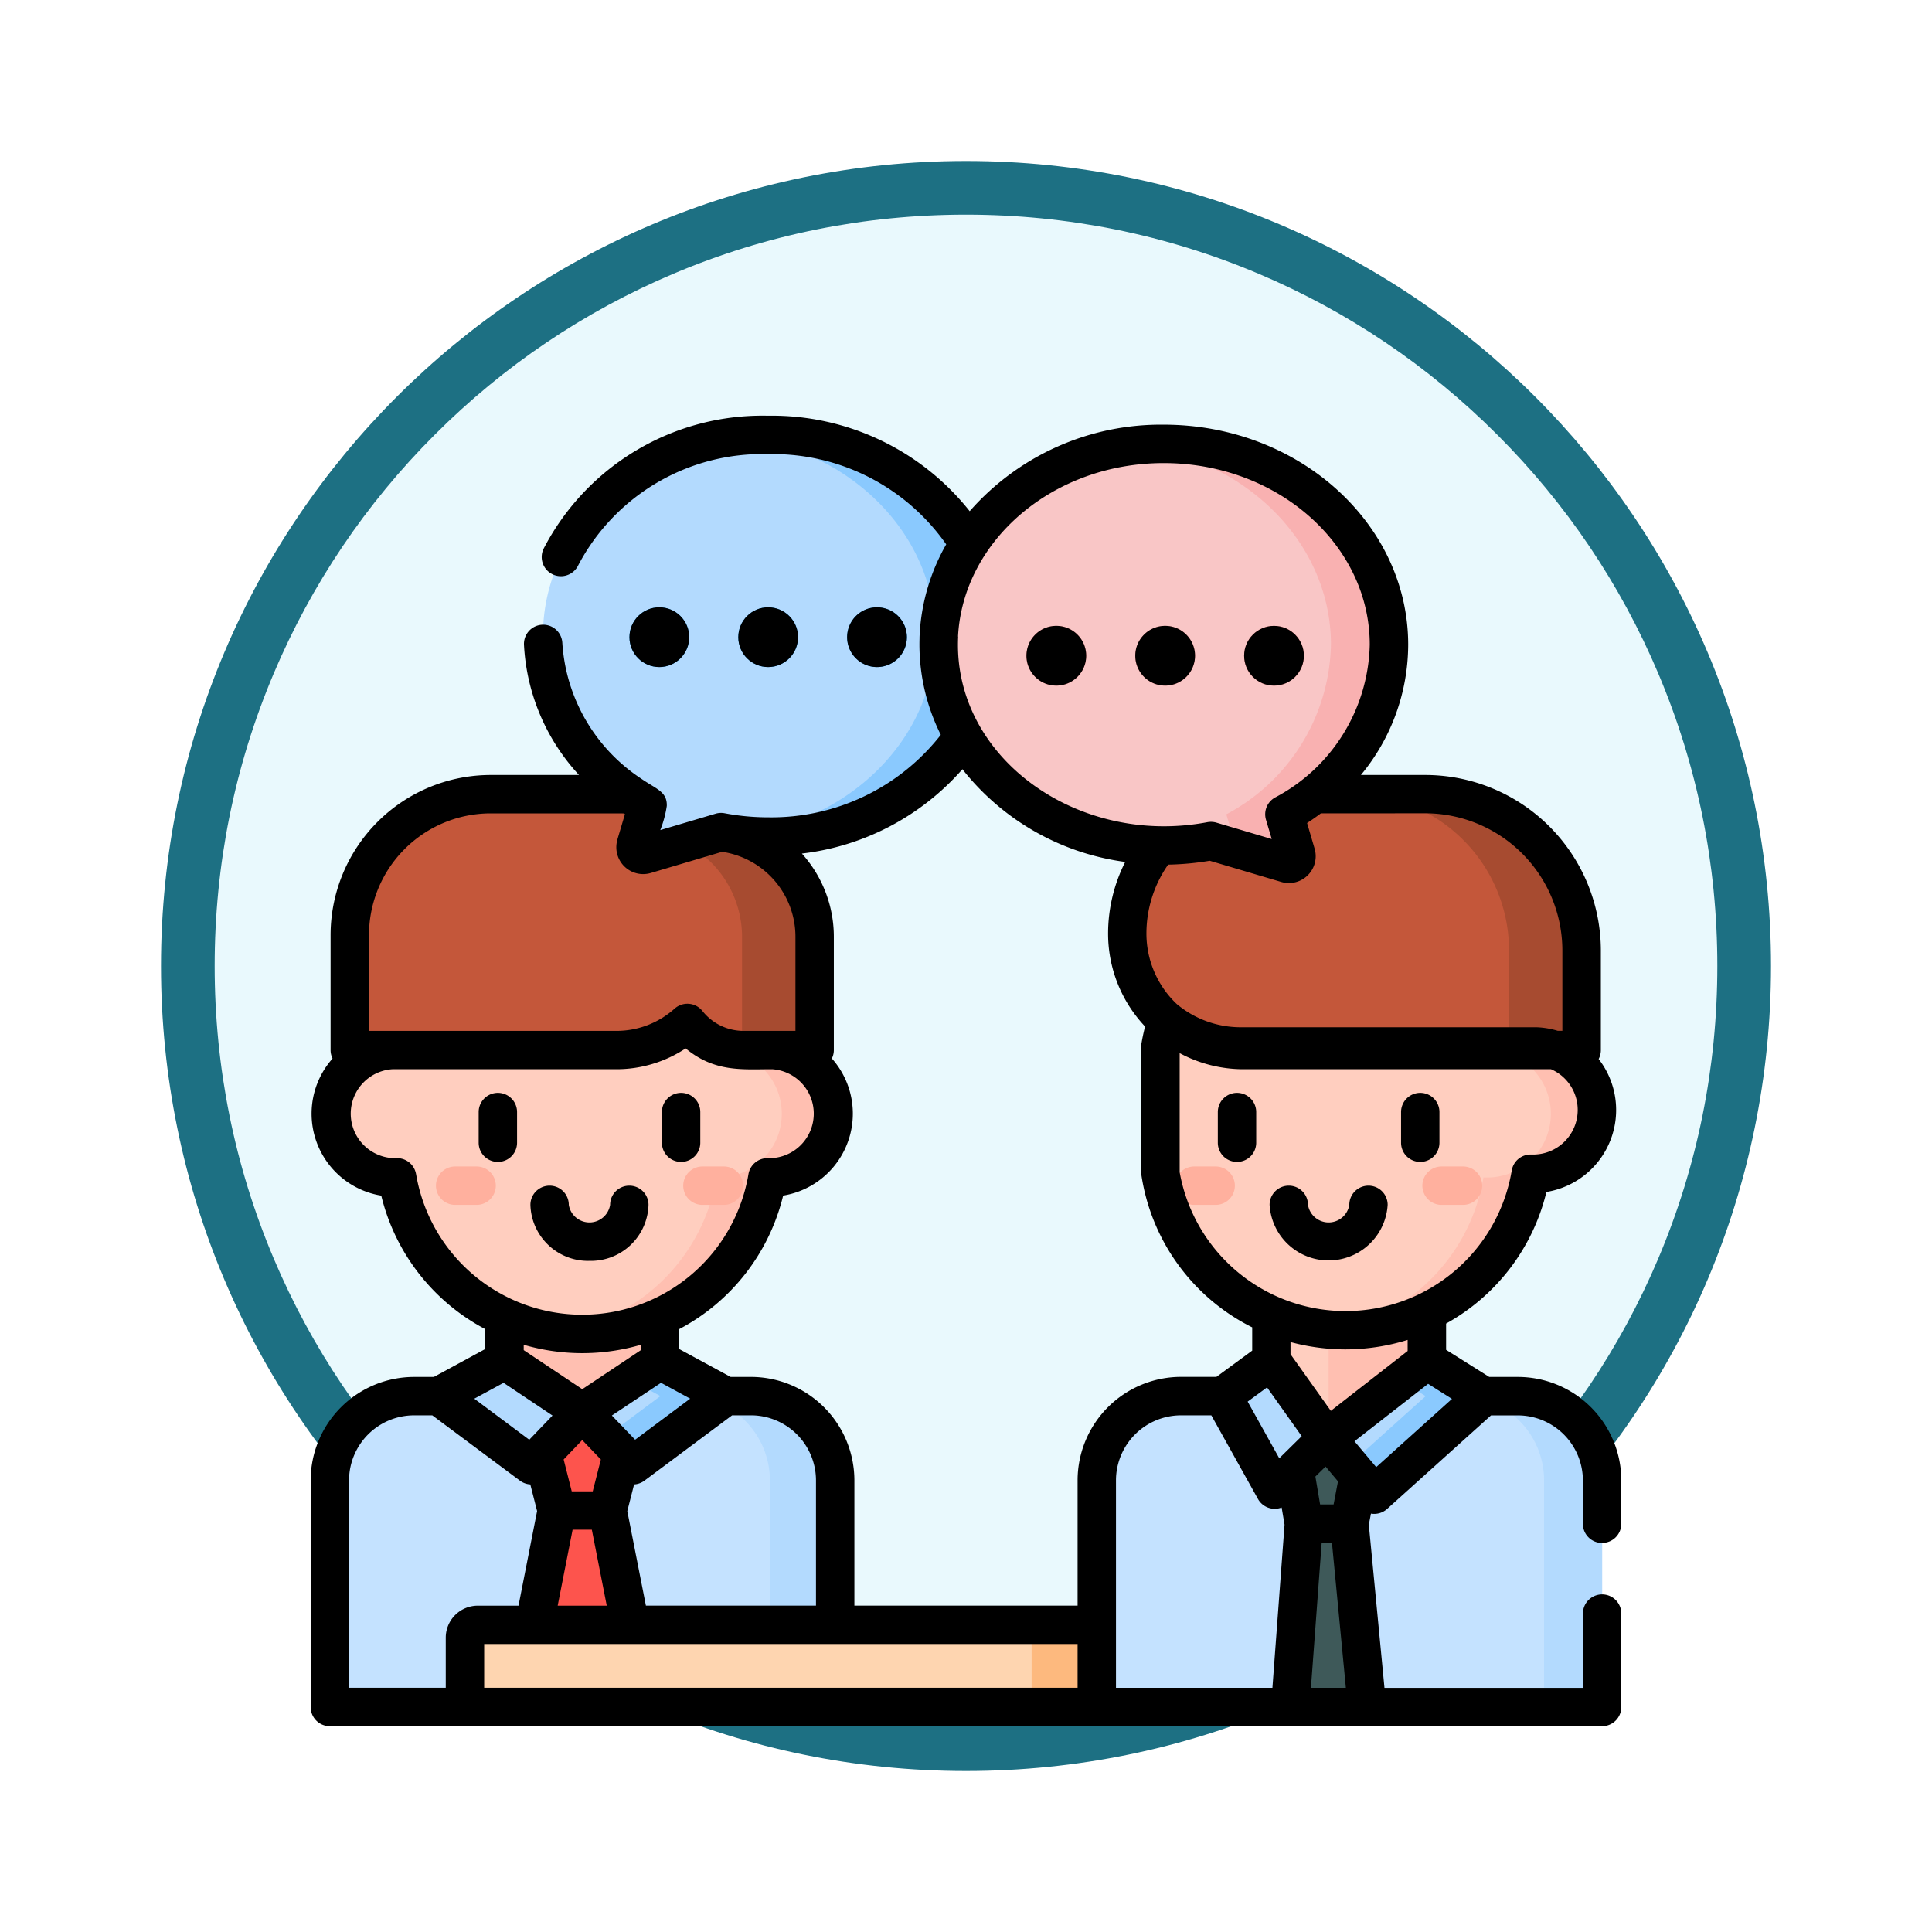 <svg xmlns="http://www.w3.org/2000/svg" xmlns:xlink="http://www.w3.org/1999/xlink" width="108" height="108" viewBox="0 0 108 108">
  <defs>
    <filter id="Path_904820" x="0" y="-0.001" width="108" height="108" filterUnits="userSpaceOnUse">
      <feOffset dy="3" input="SourceAlpha"/>
      <feGaussianBlur stdDeviation="3" result="blur"/>
      <feFlood flood-opacity="0.161"/>
      <feComposite operator="in" in2="blur"/>
      <feComposite in="SourceGraphic"/>
    </filter>
  </defs>
  <g id="Group_1218536" data-name="Group 1218536" transform="translate(-195 -10133.132)">
    <g id="Group_1218318" data-name="Group 1218318" transform="translate(0 8)">
      <g id="Group_1217675" data-name="Group 1217675" transform="translate(-2 9789)">
        <g id="Group_1215839" data-name="Group 1215839" transform="translate(0 -3696)">
          <g id="Group_1209015" data-name="Group 1209015" transform="translate(0 1366.077)">
            <g id="Group_1207774" data-name="Group 1207774" transform="translate(206 2670.713)">
              <g id="Group_1206630" data-name="Group 1206630" transform="translate(0 1.342)">
                <g id="Group_1185091" data-name="Group 1185091" transform="translate(0 0)">
                  <g id="Group_1179560" data-name="Group 1179560">
                    <g id="Group_1173787" data-name="Group 1173787" transform="translate(0)">
                      <g id="Group_1171910" data-name="Group 1171910">
                        <g id="Group_1167341" data-name="Group 1167341">
                          <g id="Group_1166792" data-name="Group 1166792">
                            <g transform="matrix(1, 0, 0, 1, -9, -6)" filter="url(#Path_904820)">
                              <g id="Path_904820-2" data-name="Path 904820" transform="translate(9 6)" fill="#e9f9fd">
                                <path d="M 45 88.5 C 39.127 88.5 33.43 87.35 28.068 85.082 C 22.889 82.891 18.236 79.755 14.241 75.759 C 10.245 71.764 7.109 67.112 4.918 61.932 C 2.65 56.57 1.5 50.873 1.5 45 C 1.5 39.127 2.65 33.43 4.918 28.068 C 7.109 22.889 10.245 18.236 14.241 14.241 C 18.236 10.245 22.889 7.109 28.068 4.918 C 33.43 2.65 39.127 1.5 45 1.5 C 50.873 1.5 56.57 2.65 61.932 4.918 C 67.111 7.109 71.764 10.245 75.759 14.241 C 79.755 18.236 82.891 22.889 85.082 28.068 C 87.35 33.43 88.5 39.127 88.5 45 C 88.5 50.873 87.35 56.57 85.082 61.932 C 82.891 67.112 79.755 71.764 75.759 75.759 C 71.764 79.755 67.111 82.891 61.932 85.082 C 56.57 87.35 50.873 88.5 45 88.5 Z" stroke="none"/>
                                <path d="M 45 3 C 39.329 3 33.829 4.11 28.653 6.299 C 23.652 8.415 19.16 11.443 15.302 15.302 C 11.443 19.16 8.415 23.652 6.299 28.653 C 4.11 33.829 3 39.329 3 45 C 3 50.671 4.11 56.171 6.299 61.347 C 8.415 66.348 11.443 70.84 15.302 74.699 C 19.16 78.557 23.652 81.585 28.653 83.701 C 33.829 85.89 39.329 87 45 87 C 50.671 87 56.171 85.89 61.347 83.701 C 66.348 81.585 70.84 78.557 74.698 74.699 C 78.557 70.84 81.585 66.348 83.701 61.347 C 85.89 56.171 87 50.671 87 45 C 87 39.329 85.89 33.829 83.701 28.653 C 81.585 23.652 78.557 19.16 74.698 15.302 C 70.84 11.443 66.348 8.415 61.347 6.299 C 56.171 4.11 50.671 3 45 3 M 45 0 C 69.853 0 90 20.147 90 45 C 90 69.853 69.853 90 45 90 C 20.147 90 -7.62939453125e-06 69.853 -7.62939453125e-06 45 C -7.62939453125e-06 20.147 20.147 0 45 0 Z" stroke="none" fill="#1d7083"/>
                              </g>
                            </g>
                          </g>
                        </g>
                      </g>
                    </g>
                  </g>
                </g>
              </g>
            </g>
          </g>
        </g>
      </g>
      <g id="discusion_1_" data-name="discusion (1)" transform="translate(212.366 10148.332)">
        <g id="Group_1217902" data-name="Group 1217902" transform="translate(1.073 1.114)">
          <path id="Path_1090095" data-name="Path 1090095" d="M31.038,383.03H12.209a4.709,4.709,0,0,0-4.71,4.709v12.667H35.747V387.739A4.709,4.709,0,0,0,31.038,383.03Z" transform="translate(-7.499 -329.298)" fill="#c4e2ff"/>
          <path id="Path_1090096" data-name="Path 1090096" d="M150.131,383.03H146.48a4.709,4.709,0,0,1,4.71,4.709v12.667h3.651V387.739A4.709,4.709,0,0,0,150.131,383.03Z" transform="translate(-126.592 -329.298)" fill="#b3dafe"/>
          <path id="Path_1090097" data-name="Path 1090097" d="M75.71,319.652v7.073l4.347,2.9,4.347-2.9v-7.073Z" transform="translate(-65.949 -274.99)" fill="#ffbfb1"/>
          <path id="Path_1090098" data-name="Path 1090098" d="M32.419,195.454c-.049,0-.1,0-.145,0a10.493,10.493,0,0,0-20.694,0c-.048,0-.1,0-.145,0a3.563,3.563,0,0,0,0,7.125c.049,0,.1,0,.145,0a10.493,10.493,0,0,0,20.694,0c.048,0,.1,0,.145,0a3.563,3.563,0,1,0,0-7.125Z" transform="translate(-7.819 -161.07)" fill="#ffcebf"/>
          <path id="Path_1090099" data-name="Path 1090099" d="M108.08,195.454c-.049,0-.1,0-.145,0A10.5,10.5,0,0,0,96.168,186.8a10.5,10.5,0,0,1,8.927,8.653c.048,0,.1,0,.145,0a3.563,3.563,0,0,1,0,7.125c-.049,0-.1,0-.145,0a10.5,10.5,0,0,1-8.927,8.653,10.5,10.5,0,0,0,11.767-8.653c.048,0,.1,0,.145,0a3.563,3.563,0,1,0,0-7.125Z" transform="translate(-83.48 -161.07)" fill="#ffbfb1"/>
          <path id="Path_1090100" data-name="Path 1090100" d="M53.7,369.078l-3.675,2,5.184,3.864,2.837-2.963Z" transform="translate(-43.944 -317.343)" fill="#b3dafe"/>
          <path id="Path_1090101" data-name="Path 1090101" d="M110.436,369.078l3.675,2-5.184,3.864-2.838-2.963Z" transform="translate(-91.981 -317.343)" fill="#b3dafe"/>
          <path id="Path_1090102" data-name="Path 1090102" d="M35.468,149.97a4.438,4.438,0,0,0-3.771-2.1H23.162a7.873,7.873,0,0,0-7.873,7.873v6.433h14.9a5.924,5.924,0,0,0,3.968-1.518,4.009,4.009,0,0,0,3.144,1.518h3.973V155.86A5.891,5.891,0,0,0,35.468,149.97Z" transform="translate(-14.174 -127.794)" fill="#c4573a"/>
          <path id="Path_1090103" data-name="Path 1090103" d="M92.746,389.331l-2.228,2.326.808,3.165h2.841l.808-3.165Z" transform="translate(-78.638 -334.698)" fill="#fd544d"/>
          <path id="Path_1090104" data-name="Path 1090104" d="M88.641,427.706,87.385,434.1h5.352l-1.256-6.393Z" transform="translate(-75.953 -367.581)" fill="#fd544d"/>
          <path id="Path_1090105" data-name="Path 1090105" d="M115.578,476.971H60.993a.716.716,0,0,1-.715-.715V473.1a.716.716,0,0,1,.715-.716h54.584a.716.716,0,0,1,.715.716v3.159A.715.715,0,0,1,115.578,476.971Z" transform="translate(-52.725 -405.863)" fill="#fed5b0"/>
          <g id="Group_1217892" data-name="Group 1217892" transform="translate(19.756 40.893)">
            <path id="Path_1090106" data-name="Path 1090106" d="M147.827,295.453h-1.2a1.073,1.073,0,1,1,0-2.146h1.2a1.073,1.073,0,1,1,0,2.146Z" transform="translate(-145.556 -293.307)" fill="#ffb09e"/>
          </g>
          <g id="Group_1217893" data-name="Group 1217893" transform="translate(5.928 40.893)">
            <path id="Path_1090107" data-name="Path 1090107" d="M51.195,295.453H50a1.073,1.073,0,1,1,0-2.146h1.2a1.073,1.073,0,1,1,0,2.146Z" transform="translate(-48.924 -293.307)" fill="#ffb09e"/>
          </g>
          <g id="Group_1217894" data-name="Group 1217894" transform="translate(13.466 20.081)">
            <path id="Path_1090108" data-name="Path 1090108" d="M109.43,149.97a4.438,4.438,0,0,0-3.771-2.1H101.6a4.438,4.438,0,0,1,3.771,2.1,5.891,5.891,0,0,1,5.808,5.89v6.318l.084,0h3.973V155.86A5.891,5.891,0,0,0,109.43,149.97Z" transform="translate(-101.603 -147.875)" fill="#a74b30"/>
          </g>
          <path id="Path_1090109" data-name="Path 1090109" d="M103.334,7.542c-6.953,0-12.59,5.025-12.59,11.224a10.994,10.994,0,0,0,5.849,9.481l-.658,2.217a.429.429,0,0,0,.534.534l4.23-1.255a14.124,14.124,0,0,0,2.635.247c6.953,0,12.59-5.025,12.59-11.224s-5.637-11.224-12.59-11.224Z" transform="translate(-78.832 -7.542)" fill="#b3dafe"/>
          <g id="Group_1217895" data-name="Group 1217895" transform="translate(16.748 9.635)">
            <circle id="Ellipse_14443" data-name="Ellipse 14443" cx="1.67" cy="1.67" r="1.67" fill="#0078c8"/>
            <circle id="Ellipse_14444" data-name="Ellipse 14444" cx="1.67" cy="1.67" r="1.67" transform="translate(6.085)" fill="#0078c8"/>
            <circle id="Ellipse_14445" data-name="Ellipse 14445" cx="1.67" cy="1.67" r="1.67" transform="translate(12.169)" fill="#0078c8"/>
          </g>
          <g id="Group_1217896" data-name="Group 1217896" transform="translate(22.879)">
            <path id="Path_1090110" data-name="Path 1090110" d="M169.007,7.542a14.232,14.232,0,0,0-1.623.093c6.187.71,10.967,5.423,10.967,11.132S173.579,29.179,167.4,29.9a14.165,14.165,0,0,0,1.606.095c6.953,0,12.59-5.025,12.59-11.224S175.96,7.542,169.007,7.542Z" transform="translate(-167.384 -7.542)" fill="#8ac9fe"/>
          </g>
          <path id="Path_1090111" data-name="Path 1090111" d="M118.321,369.078l-1.639,1.093,1.663.9-3.054,2.277,1.521,1.588L122,371.075Z" transform="translate(-99.866 -317.343)" fill="#8ac9fe"/>
          <path id="Path_1090112" data-name="Path 1090112" d="M300.981,472.381H276.643a.716.716,0,0,1,.715.716v3.159a.716.716,0,0,1-.715.715h24.338a.716.716,0,0,0,.716-.715V473.1A.716.716,0,0,0,300.981,472.381Z" transform="translate(-238.129 -405.863)" fill="#fdb97e"/>
          <path id="Path_1090113" data-name="Path 1090113" d="M330.635,383.03H311.806a4.709,4.709,0,0,0-4.71,4.709v12.667h28.248V387.739A4.71,4.71,0,0,0,330.635,383.03Z" transform="translate(-264.224 -329.298)" fill="#c4e2ff"/>
          <path id="Path_1090114" data-name="Path 1090114" d="M375.307,326.725v-7.073H384v7.073l-5.59,4.359Z" transform="translate(-322.674 -274.99)" fill="#ffcebf"/>
          <path id="Path_1090115" data-name="Path 1090115" d="M397.667,331.01l5.495-4.285v-7.073h-5.495Z" transform="translate(-341.835 -274.99)" fill="#ffbfb1"/>
          <path id="Path_1090116" data-name="Path 1090116" d="M333.379,202.576a10.493,10.493,0,0,0,20.694,0c.048,0,.1,0,.145,0a3.563,3.563,0,1,0,0-7.125c-.049,0-.1,0-.145,0a10.493,10.493,0,0,0-20.694,0Z" transform="translate(-286.746 -161.07)" fill="#ffcebf"/>
          <path id="Path_1090117" data-name="Path 1090117" d="M407.677,195.454c-.049,0-.1,0-.145,0a10.5,10.5,0,0,0-11.767-8.653,10.5,10.5,0,0,1,8.927,8.653c.048,0,.1,0,.145,0a3.563,3.563,0,1,1,0,7.125c-.049,0-.1,0-.145,0a10.5,10.5,0,0,1-8.927,8.653,10.5,10.5,0,0,0,11.767-8.653c.048,0,.1,0,.145,0a3.563,3.563,0,1,0,0-7.125Z" transform="translate(-340.205 -161.07)" fill="#ffbfb1"/>
          <path id="Path_1090118" data-name="Path 1090118" d="M386.242,399.542l-1.8,1.762.509,3.007H387.5l.513-2.666Z" transform="translate(-330.505 -343.447)" fill="#3e5959"/>
          <path id="Path_1090119" data-name="Path 1090119" d="M383.43,432.875l-.763,10.243h4.293l-.983-10.243Z" transform="translate(-328.981 -372.011)" fill="#3e5959"/>
          <g id="Group_1217897" data-name="Group 1217897" transform="translate(61.074 40.893)">
            <path id="Path_1090120" data-name="Path 1090120" d="M436.57,295.453h-1.2a1.073,1.073,0,1,1,0-2.146h1.2a1.073,1.073,0,1,1,0,2.146Z" transform="translate(-434.299 -293.307)" fill="#ffb09e"/>
          </g>
          <g id="Group_1217898" data-name="Group 1217898" transform="translate(47.247 40.893)">
            <path id="Path_1090121" data-name="Path 1090121" d="M339.938,295.453h-1.2a1.073,1.073,0,1,1,0-2.146h1.2a1.073,1.073,0,0,1,0,2.146Z" transform="translate(-337.667 -293.307)" fill="#ffb09e"/>
          </g>
          <path id="Path_1090122" data-name="Path 1090122" d="M325.513,162.181H344.4v-5.566a8.74,8.74,0,0,0-8.74-8.74h-8.866A7.792,7.792,0,0,0,319,155.667,6.514,6.514,0,0,0,325.513,162.181Z" transform="translate(-274.424 -127.794)" fill="#c4573a"/>
          <path id="Path_1090123" data-name="Path 1090123" d="M257.888,11.05c6.953,0,12.59,5.025,12.59,11.224a10.994,10.994,0,0,1-5.849,9.481l.658,2.217a.429.429,0,0,1-.534.534l-4.23-1.255a14.123,14.123,0,0,1-2.635.247c-6.953,0-12.59-5.025-12.59-11.224s5.637-11.224,12.59-11.224Z" transform="translate(-211.269 -10.548)" fill="#f9c6c6"/>
          <g id="Group_1217899" data-name="Group 1217899" transform="translate(38.94 10.673)">
            <circle id="Ellipse_14446" data-name="Ellipse 14446" cx="1.67" cy="1.67" r="1.67" fill="#f47c7c"/>
            <circle id="Ellipse_14447" data-name="Ellipse 14447" cx="1.67" cy="1.67" r="1.67" transform="translate(6.084)" fill="#f47c7c"/>
            <circle id="Ellipse_14448" data-name="Ellipse 14448" cx="1.67" cy="1.67" r="1.67" transform="translate(12.169)" fill="#f47c7c"/>
          </g>
          <path id="Path_1090124" data-name="Path 1090124" d="M411.119,147.875h-4.056a8.74,8.74,0,0,1,8.74,8.74v5.566h4.056v-5.566A8.74,8.74,0,0,0,411.119,147.875Z" transform="translate(-349.886 -127.794)" fill="#a74b30"/>
          <g id="Group_1217900" data-name="Group 1217900" transform="translate(44.996 0.502)">
            <path id="Path_1090125" data-name="Path 1090125" d="M336.15,22.275c0-6.2-5.637-11.224-12.59-11.224a14.232,14.232,0,0,0-1.623.093c6.187.71,10.967,5.423,10.967,11.132a10.994,10.994,0,0,1-5.849,9.481l.57,1.921,2.8.831a.429.429,0,0,0,.534-.534l-.658-2.217A11,11,0,0,0,336.15,22.275Z" transform="translate(-321.938 -11.051)" fill="#f9b1b1"/>
          </g>
          <g id="Group_1217901" data-name="Group 1217901" transform="translate(49.906 51.735)">
            <path id="Path_1090126" data-name="Path 1090126" d="M452.157,383.03h-3.245a4.709,4.709,0,0,1,4.71,4.709v12.667h3.245V387.739A4.71,4.71,0,0,0,452.157,383.03Z" transform="translate(-435.652 -381.034)" fill="#b3dafe"/>
            <path id="Path_1090127" data-name="Path 1090127" d="M359.164,376.3l2.917-2.862-3.1-4.359-2.727,2Z" transform="translate(-356.25 -369.078)" fill="#b3dafe"/>
            <path id="Path_1090128" data-name="Path 1090128" d="M399.647,376.581,397,373.437l5.59-4.359,3.175,2Z" transform="translate(-391.169 -369.078)" fill="#b3dafe"/>
          </g>
          <path id="Path_1090129" data-name="Path 1090129" d="M410.064,369.078l-1.449,1.13,1.378.867-4.272,3.845,1.4,1.661,6.117-5.506Z" transform="translate(-348.737 -317.343)" fill="#8ac9fe"/>
        </g>
        <g id="Group_1217903" data-name="Group 1217903" transform="translate(0 0.04)">
          <path id="Path_1090130" data-name="Path 1090130" d="M355.452,264.55a1.073,1.073,0,0,0-1.073,1.073v1.715a1.073,1.073,0,1,0,2.146,0v-1.715A1.073,1.073,0,0,0,355.452,264.55Z" transform="translate(-303.668 -226.699)"/>
          <path id="Path_1090131" data-name="Path 1090131" d="M427.028,264.55a1.073,1.073,0,0,0-1.073,1.073v1.715a1.073,1.073,0,1,0,2.146,0v-1.715A1.073,1.073,0,0,0,427.028,264.55Z" transform="translate(-365.001 -226.699)"/>
          <path id="Path_1090132" data-name="Path 1090132" d="M380.126,300.807a1.073,1.073,0,0,0-1.073,1.073,1.17,1.17,0,0,1-2.31,0,1.073,1.073,0,0,0-2.146,0,3.306,3.306,0,0,0,6.6,0A1.073,1.073,0,0,0,380.126,300.807Z" transform="translate(-320.992 -257.768)"/>
          <path id="Path_1090133" data-name="Path 1090133" d="M67.781,267.338v-1.715a1.073,1.073,0,1,0-2.146,0v1.715a1.073,1.073,0,1,0,2.146,0Z" transform="translate(-56.243 -226.699)"/>
          <path id="Path_1090134" data-name="Path 1090134" d="M138.285,268.411a1.073,1.073,0,0,0,1.073-1.073v-1.715a1.073,1.073,0,0,0-2.146,0v1.715A1.073,1.073,0,0,0,138.285,268.411Z" transform="translate(-117.577 -226.699)"/>
          <path id="Path_1090135" data-name="Path 1090135" d="M89.154,305.012a3.223,3.223,0,0,0,3.3-3.131,1.073,1.073,0,0,0-2.146,0,1.17,1.17,0,0,1-2.31,0,1.073,1.073,0,1,0-2.146,0A3.223,3.223,0,0,0,89.154,305.012Z" transform="translate(-73.568 -257.769)"/>
          <circle id="Ellipse_14449" data-name="Ellipse 14449" cx="1.67" cy="1.67" r="1.67" transform="translate(17.821 10.709)"/>
          <circle id="Ellipse_14450" data-name="Ellipse 14450" cx="1.67" cy="1.67" r="1.67" transform="translate(23.905 10.709)"/>
          <path id="Path_1090136" data-name="Path 1090136" d="M212.914,76.545a1.67,1.67,0,1,0-1.67,1.67A1.67,1.67,0,0,0,212.914,76.545Z" transform="translate(-179.585 -64.166)"/>
          <path id="Path_1090137" data-name="Path 1090137" d="M281.288,85.468a1.67,1.67,0,1,0-1.67-1.67A1.669,1.669,0,0,0,281.288,85.468Z" transform="translate(-239.605 -70.382)"/>
          <path id="Path_1090138" data-name="Path 1090138" d="M323.806,85.468a1.67,1.67,0,1,0-1.669-1.67A1.67,1.67,0,0,0,323.806,85.468Z" transform="translate(-276.04 -70.382)"/>
          <circle id="Ellipse_14451" data-name="Ellipse 14451" cx="1.67" cy="1.67" r="1.67" transform="translate(52.182 11.747)"/>
          <path id="Path_1090139" data-name="Path 1090139" d="M72.193,63.05a1.073,1.073,0,0,0,1.073-1.073V59.555a5.789,5.789,0,0,0-5.783-5.783h-1.6l-2.411-1.516V50.788a11.5,11.5,0,0,0,5.608-7.357A4.642,4.642,0,0,0,72,36a1.067,1.067,0,0,0,.123-.5V29.935a9.824,9.824,0,0,0-9.813-9.813h-3.6a11.452,11.452,0,0,0,2.643-7.282c0-6.781-6.129-12.3-13.663-12.3A14.217,14.217,0,0,0,36.84,5.376,14.1,14.1,0,0,0,25.575.04,13.774,13.774,0,0,0,13.021,7.475a1.073,1.073,0,1,0,1.936.926A11.622,11.622,0,0,1,25.574,2.186a11.832,11.832,0,0,1,9.954,5.044,11.357,11.357,0,0,0-1.492,5.189c0,.023,0,.046,0,.069a11.3,11.3,0,0,0,1.189,5.39,12.02,12.02,0,0,1-9.649,4.611,13.076,13.076,0,0,1-2.434-.228,1.074,1.074,0,0,0-.506.025l-3.092.917a6.147,6.147,0,0,0,.364-1.35c.026-.805-.584-.936-1.451-1.539a9.826,9.826,0,0,1-4.388-7.569,1.073,1.073,0,1,0-2.144.1A11.6,11.6,0,0,0,15,20.122H10.061a8.957,8.957,0,0,0-8.947,8.947V35.5a1.066,1.066,0,0,0,.11.472,4.641,4.641,0,0,0,2.723,7.664A11.505,11.505,0,0,0,9.761,51.1V52.21L6.887,53.772h-1.1A5.789,5.789,0,0,0,0,59.555V72.222a1.073,1.073,0,0,0,1.073,1.073h71.12a1.073,1.073,0,0,0,1.073-1.073V67a1.073,1.073,0,1,0-2.146,0v4.152H60.027l-.875-9.119.119-.621a1.082,1.082,0,0,0,.9-.259l5.811-5.231h1.5a3.64,3.64,0,0,1,3.636,3.636v2.422a1.073,1.073,0,0,0,1.073,1.073Zm-1.364-24.2a2.492,2.492,0,0,1-2.489,2.489l-.1,0a1.07,1.07,0,0,0-1.1.9,9.42,9.42,0,0,1-18.562.086V35.67a7.539,7.539,0,0,0,3.588.9H69.337a2.48,2.48,0,0,1,1.492,2.281Zm-13.8,16.818-2.255-3.167v-.678a11.9,11.9,0,0,0,3.069.409,11.78,11.78,0,0,0,3.479-.53v.619Zm.4,3.94L57.183,60.9h-.754l-.264-1.56.57-.559Zm4.875-37.344a7.675,7.675,0,0,1,7.667,7.667v4.493h-.254a4.669,4.669,0,0,0-1.191-.2c-.033,0-16.538,0-16.571,0a5.564,5.564,0,0,1-3.542-1.3,5.424,5.424,0,0,1-1.693-3.939,6.735,6.735,0,0,1,1.214-3.852,15.611,15.611,0,0,0,2.319-.215h.01L54.251,26.1a1.5,1.5,0,0,0,1.868-1.868L55.7,22.808c.265-.172.522-.353.771-.54ZM36.188,12.387c.271-5.32,5.249-9.7,11.5-9.7,6.35,0,11.516,4.554,11.516,10.151a9.909,9.909,0,0,1-5.3,8.547,1.073,1.073,0,0,0-.5,1.239l.32,1.079-3.092-.917h0a1.1,1.1,0,0,0-.5-.026h0c-7.3,1.383-14.272-3.668-13.936-10.376ZM3.261,29.068a6.808,6.808,0,0,1,6.8-6.8h7.453l.056.038c-.541,1.823-.4,1.341-.436,1.484A1.5,1.5,0,0,0,19.016,25.6L23,24.417a4.8,4.8,0,0,1,4.1,4.763v5.247H24.2a2.931,2.931,0,0,1-2.3-1.113,1.074,1.074,0,0,0-1.556-.131,4.864,4.864,0,0,1-3.251,1.244H3.261ZM5.893,42.442a1.073,1.073,0,0,0-1.1-.9,2.489,2.489,0,0,1-.224-4.972H17.091a7.007,7.007,0,0,0,3.871-1.164c1.627,1.348,3.184,1.164,4.834,1.164a2.489,2.489,0,0,1-.224,4.972,1.076,1.076,0,0,0-1.1.9,9.42,9.42,0,0,1-18.577,0Zm12.245,14.84-1.3-1.353L19.585,54.1l1.631.886Zm5.421-1.364h1.053a3.64,3.64,0,0,1,3.636,3.636v7H18.74L17.7,61.27l.38-1.49a1.081,1.081,0,0,0,.578-.21Zm-8.916,6.393h1.075l.834,4.246H13.809Zm-.5-3.926L15.181,57.3l1.041,1.087-.454,1.78H14.594Zm1.041-3.928-3.274-2.183v-.3a11.682,11.682,0,0,0,6.548,0v.3Zm-4.4-.356L13.52,55.93l-1.3,1.353L9.146,54.988ZM7.552,68.347v2.8H2.146V59.555a3.64,3.64,0,0,1,3.636-3.636H6.8l4.9,3.651a1.082,1.082,0,0,0,.578.21l.38,1.489-1.039,5.289H9.341a1.791,1.791,0,0,0-1.789,1.789Zm35.32,2.8H9.7V68.7H42.872v2.444Zm0-11.593v7H30.395v-7a5.789,5.789,0,0,0-5.783-5.783H23.476L20.6,52.211V51.1a11.5,11.5,0,0,0,5.813-7.466,4.641,4.641,0,0,0,2.723-7.664,1.068,1.068,0,0,0,.11-.472V29.18a6.948,6.948,0,0,0-1.786-4.665A14.119,14.119,0,0,0,36.434,19.8a13.92,13.92,0,0,0,9.1,5.183,8.885,8.885,0,0,0-.957,4,7.557,7.557,0,0,0,2.067,5.2c-.08.312-.147.624-.2.935-.023.138-.015-.382-.015,7.3A11.42,11.42,0,0,0,52.633,51v1.3l-2,1.468H48.655a5.79,5.79,0,0,0-5.783,5.783ZM53.763,71.148H45.018V59.555a3.64,3.64,0,0,1,3.636-3.636h1.694l2.607,4.674a1.072,1.072,0,0,0,1.324.477l.162.958Zm.383-12.829-1.767-3.168,1.084-.794L55.4,57.084Zm1.77,12.829.6-8.1h.576l.777,8.1Zm3.649-12.336-1.215-1.443,4.117-3.211L63.8,55Z" transform="translate(0 -0.04)"/>
        </g>
      </g>
    </g>
  </g>
</svg>
